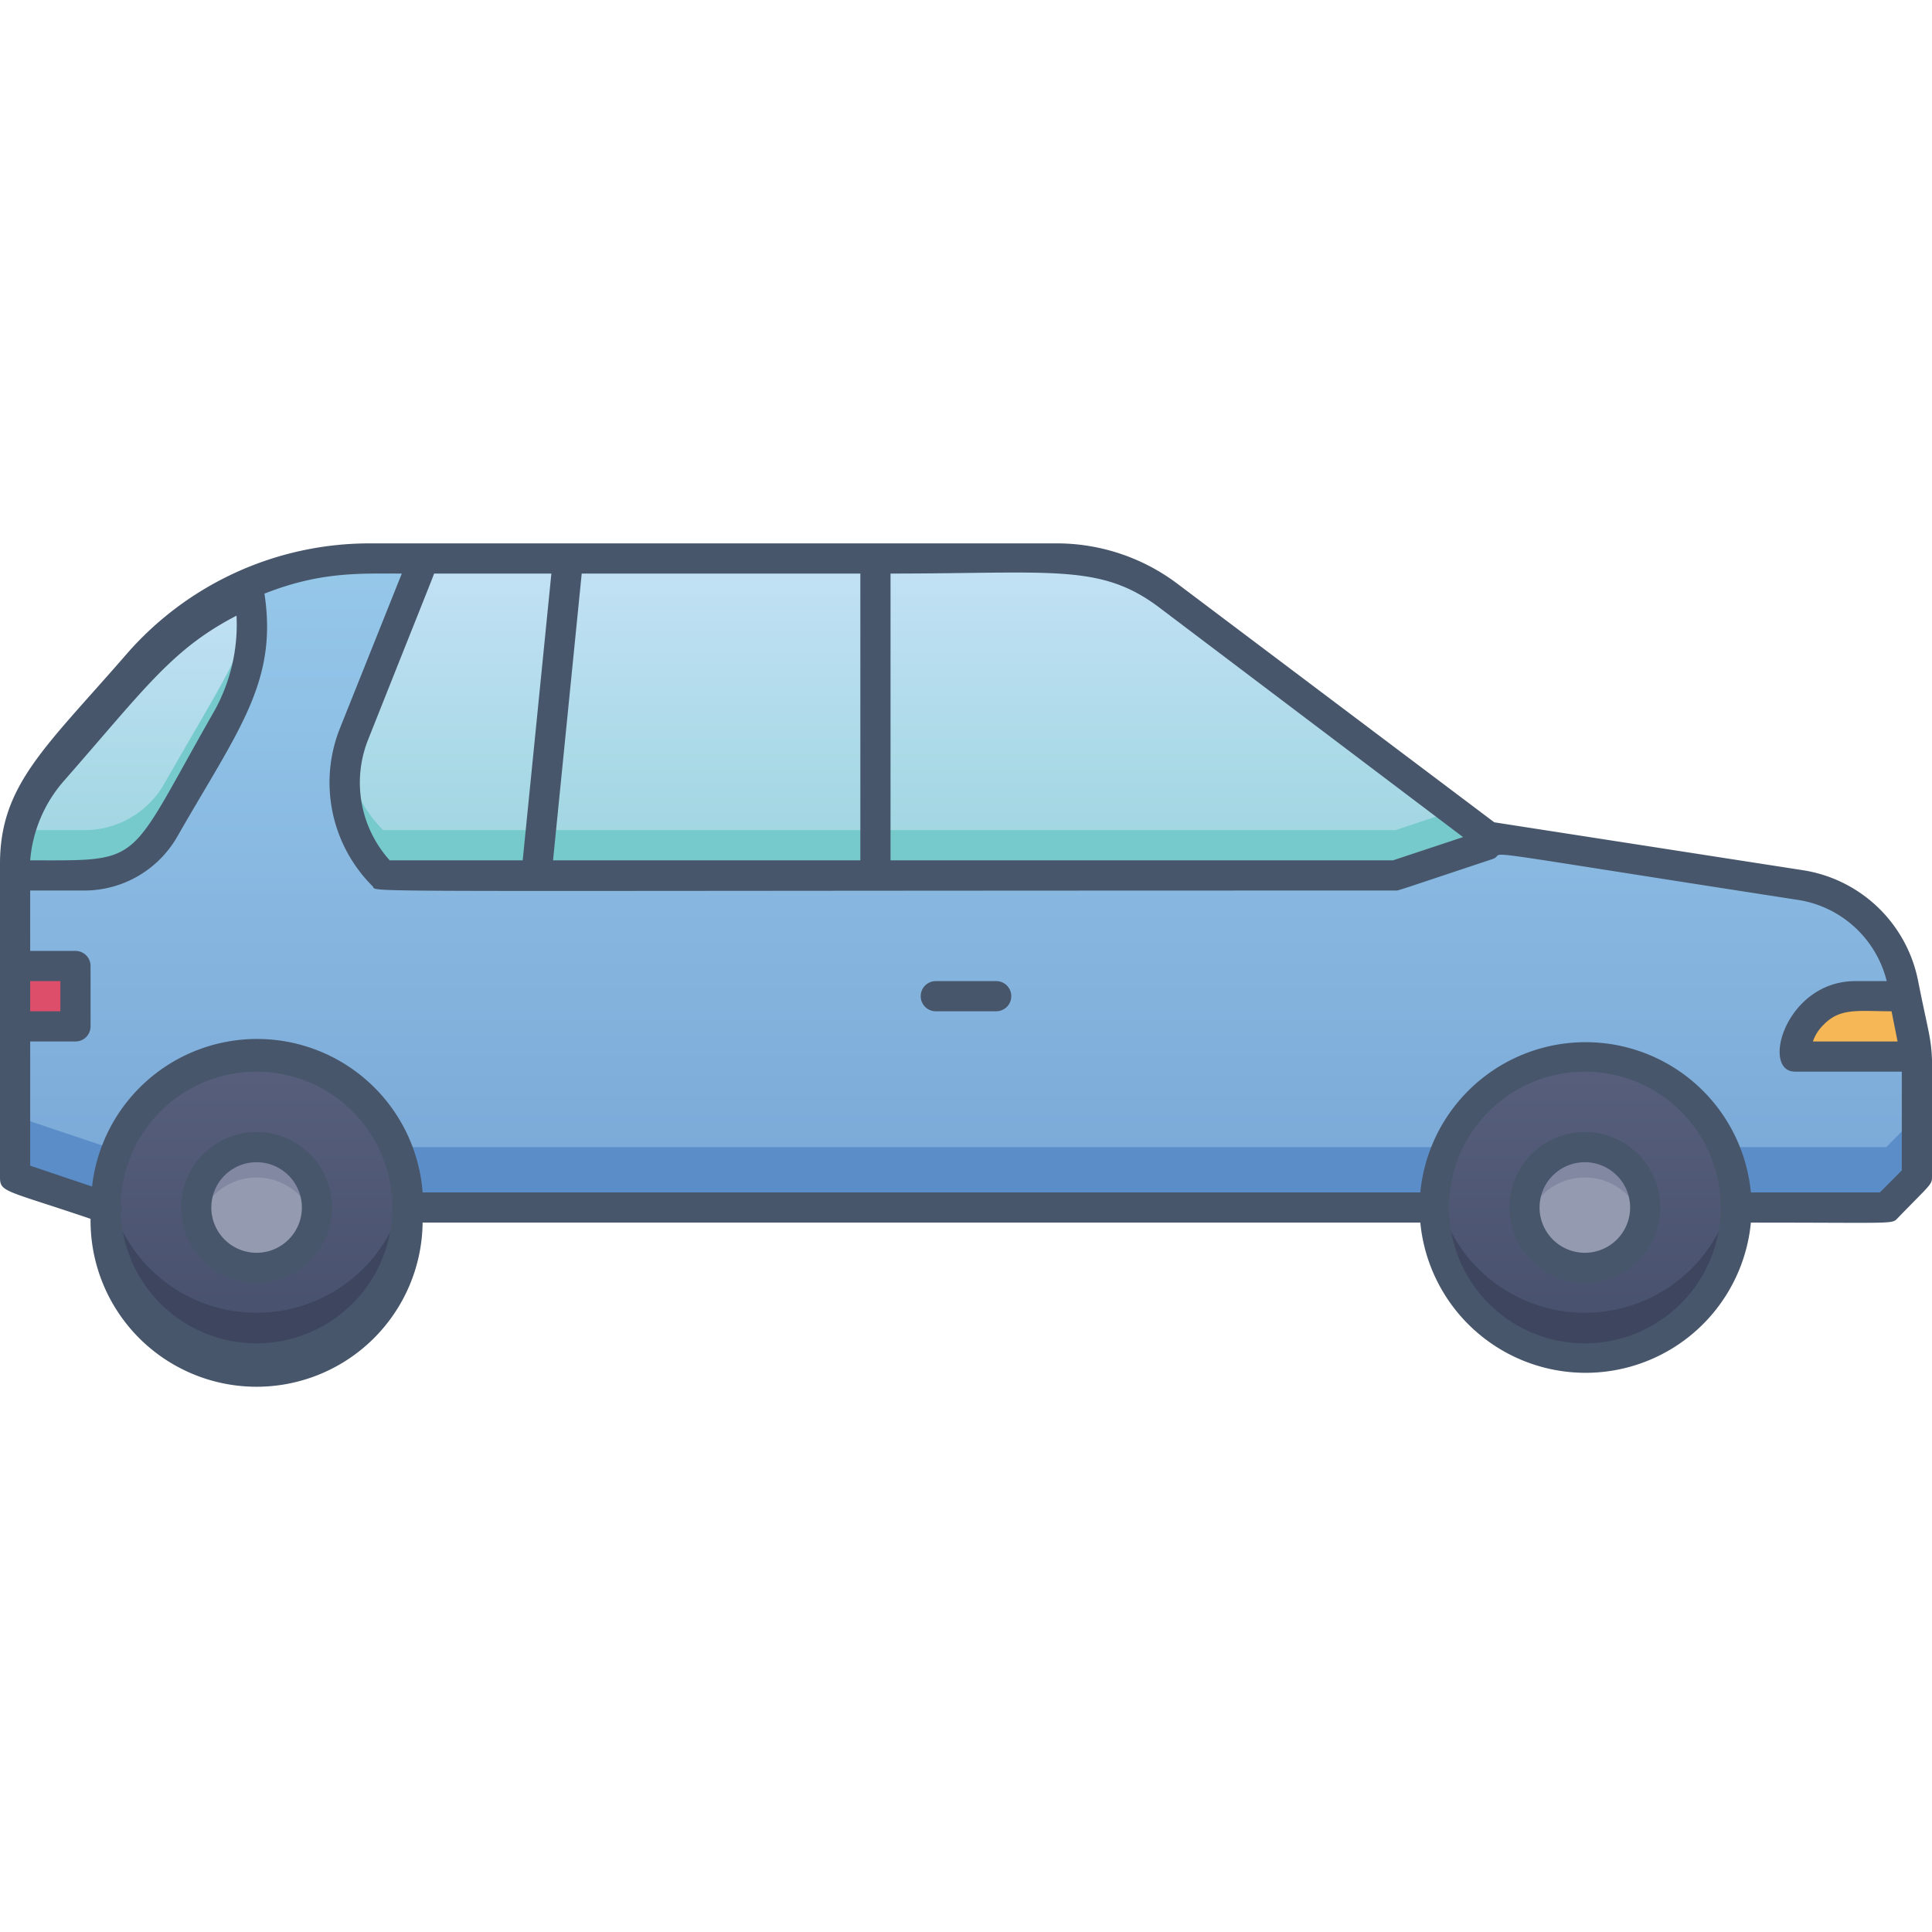 <svg xmlns="http://www.w3.org/2000/svg" xmlns:xlink="http://www.w3.org/1999/xlink" viewBox="0 0 128 128"><defs><style>.cls-1{fill:url(#linear-gradient);}.cls-2{fill:#5b8dc9;}.cls-3{fill:url(#linear-gradient-2);}.cls-4{fill:url(#linear-gradient-3);}.cls-5{fill:#3d465e;}.cls-6{fill:#949aaf;}.cls-7{fill:#8288a1;}.cls-8{fill:#f6b756;}.cls-9{fill:url(#linear-gradient-4);}.cls-10{fill:#77cacb;}.cls-11{fill:url(#linear-gradient-5);}.cls-12{fill:#dd4e6a;}.cls-13{fill:#47566a;}</style><linearGradient id="linear-gradient" x1="64.01" y1="80" x2="64.01" y2="37" gradientUnits="userSpaceOnUse"><stop offset="0" stop-color="#7aa8d7"/><stop offset="1" stop-color="#96c8ea"/></linearGradient><linearGradient id="linear-gradient-2" x1="17" y1="90" x2="17" y2="70" gradientUnits="userSpaceOnUse"><stop offset="0" stop-color="#464f6b"/><stop offset="1" stop-color="#575f7c"/></linearGradient><linearGradient id="linear-gradient-3" x1="105" x2="105" xlink:href="#linear-gradient-2"/><linearGradient id="linear-gradient-4" x1="8.84" y1="58" x2="8.84" y2="38.72" gradientUnits="userSpaceOnUse"><stop offset="0" stop-color="#9dd5df"/><stop offset="1" stop-color="#c3e1f5"/></linearGradient><linearGradient id="linear-gradient-5" x1="60.7" y1="58.05" x2="60.7" y2="37" xlink:href="#linear-gradient-4"/></defs><title>Hatchback</title><g id="Hatchback"><path class="cls-1" d="M127,78l-2,2H7.1L1,78V57.23a10.24,10.24,0,0,1,2.52-6.74c5.15-6,10-13.49,20.93-13.49H70.07a12.11,12.11,0,0,1,6.67,2c.89.54,21.72,16.43,21.82,16.43l20.78,3.21a8.22,8.22,0,0,1,6.75,6.49C127.24,71.32,127,67.41,127,78Z"/><polygon class="cls-2" points="127 73.95 127 77.95 124.97 80 7.1 80 1 77.95 1 73.95 7.1 76 124.97 76 127 73.95"/><circle class="cls-3" cx="17" cy="80" r="10"/><circle class="cls-4" cx="105" cy="80" r="10"/><path class="cls-5" d="M17,90A10,10,0,0,1,7.12,78.52a10,10,0,0,0,19.76,0A10,10,0,0,1,17,90Z"/><path class="cls-5" d="M105,90a10,10,0,0,1-9.88-11.48,10,10,0,0,0,19.76,0A10,10,0,0,1,105,90Z"/><circle class="cls-6" cx="17" cy="80" r="4"/><circle class="cls-6" cx="105" cy="80" r="4"/><path class="cls-7" d="M20.87,81a4,4,0,0,0-7.74,0,4,4,0,1,1,7.74,0Z"/><path class="cls-7" d="M108.87,81a4,4,0,0,0-7.74,0,4,4,0,1,1,7.74,0Z"/><path class="cls-8" d="M126.94,70h-8a3.91,3.91,0,0,1,1.18-2.82c1.45-1.5,3-1.18,6-1.18Z"/><path class="cls-9" d="M15,47.71l-4.13,7.22A6.08,6.08,0,0,1,5.59,58H1a10.45,10.45,0,0,1,2.52-7.51C9,44.19,11.1,41,16.34,38.72A12.35,12.35,0,0,1,15,47.71Z"/><path class="cls-10" d="M10.88,54.93A6.08,6.08,0,0,1,5.59,58H1a11.43,11.43,0,0,1,.25-3H5.59a6.08,6.08,0,0,0,5.29-3.07c4.42-7.73,5.37-8.83,5.71-12.1C17.25,45.25,14.68,48.29,10.88,54.93Z"/><path class="cls-11" d="M98.56,55.43V56l-6.1,2c-72,0-66.85.32-67.65-.65a8.65,8.65,0,0,1-1.93-6.24C23,49.38,23.86,47.35,28,37H70.57a9.66,9.66,0,0,1,4.58,1.15l1.59.85C77.63,39.54,98.46,55.43,98.56,55.43Z"/><path class="cls-10" d="M98.56,55.43V56l-6.1,2H25.39a8.65,8.65,0,0,1-2.52-6.89c.18-2.26-.29,1.08,2.52,3.89H92.45l3.84-1.28C99,55.75,98.46,55.43,98.56,55.43Z"/><rect class="cls-12" x="1" y="64" width="4" height="4"/><path class="cls-13" d="M17,75a5,5,0,1,0,5,5A5,5,0,0,0,17,75Zm0,8a3,3,0,1,1,3-3A3,3,0,0,1,17,83Z"/><path class="cls-13" d="M105,75a5,5,0,1,0,5,5A5,5,0,0,0,105,75Zm0,8a3,3,0,1,1,3-3A3,3,0,0,1,105,83Z"/><path class="cls-13" d="M127.07,64.94a9.22,9.22,0,0,0-7.58-7.28L99,54.48,78,38.67a13.29,13.29,0,0,0-8-2.67H24.45A21.34,21.34,0,0,0,8.39,43.33C3,49.54,0,52,0,57.23V78c0,1,.36.84,6,2.75A11,11,0,0,0,28,81h66.1A11,11,0,0,0,116,81c9.69,0,9.32.12,9.73-.3C127.86,78.5,128,78.49,128,78,128,67.53,128.25,70.91,127.07,64.94ZM125.72,69h-5.61a2.8,2.8,0,0,1,.72-1.12c1.1-1.13,2.3-.88,4.49-.88ZM76.82,40.26l20.11,15.2L92.29,57H59V38C69.82,38,72.93,37.32,76.82,40.26ZM57,57H36.64l1.9-19H57ZM28.76,38h7.77l-1.9,19H25.82a7.69,7.69,0,0,1-1.43-8C27.76,40.52,28.66,38.3,28.76,38ZM14.14,47.21C8.34,57.37,9.62,57,2,57a9.1,9.1,0,0,1,2.24-5.27C9.62,45.59,11.4,43,15.67,40.79A11.75,11.75,0,0,1,14.14,47.21ZM2,65H4v2H2ZM17,89a9,9,0,0,1-9-8.63,1,1,0,0,0,0-.72A9,9,0,1,1,17,89Zm88,0a9,9,0,1,1,9-9A9,9,0,0,1,105,89Zm19.55-10H116a11,11,0,0,0-21.9,0H28A11,11,0,0,0,6.1,78.61L2,77.23V69H5a1,1,0,0,0,1-1V64a1,1,0,0,0-1-1H2V59H5.59a7.1,7.1,0,0,0,6.16-3.58c4-7,6.67-10.22,5.77-16.09,3.72-1.47,6.34-1.33,9.1-1.33L22.53,48.23a9.7,9.7,0,0,0,2.15,10.48c.46.45-3.93.29,67.77.29.23,0-.23.13,6.42-2.08,1.25-.42-3.24-.93,20.31,2.71A7.19,7.19,0,0,1,125,65h-2.07c-4.65,0-6.29,6-4,6H126v6.54Z"/><path class="cls-13" d="M66,65H62a1,1,0,0,0,0,2h4A1,1,0,0,0,66,65Z"/></g></svg>